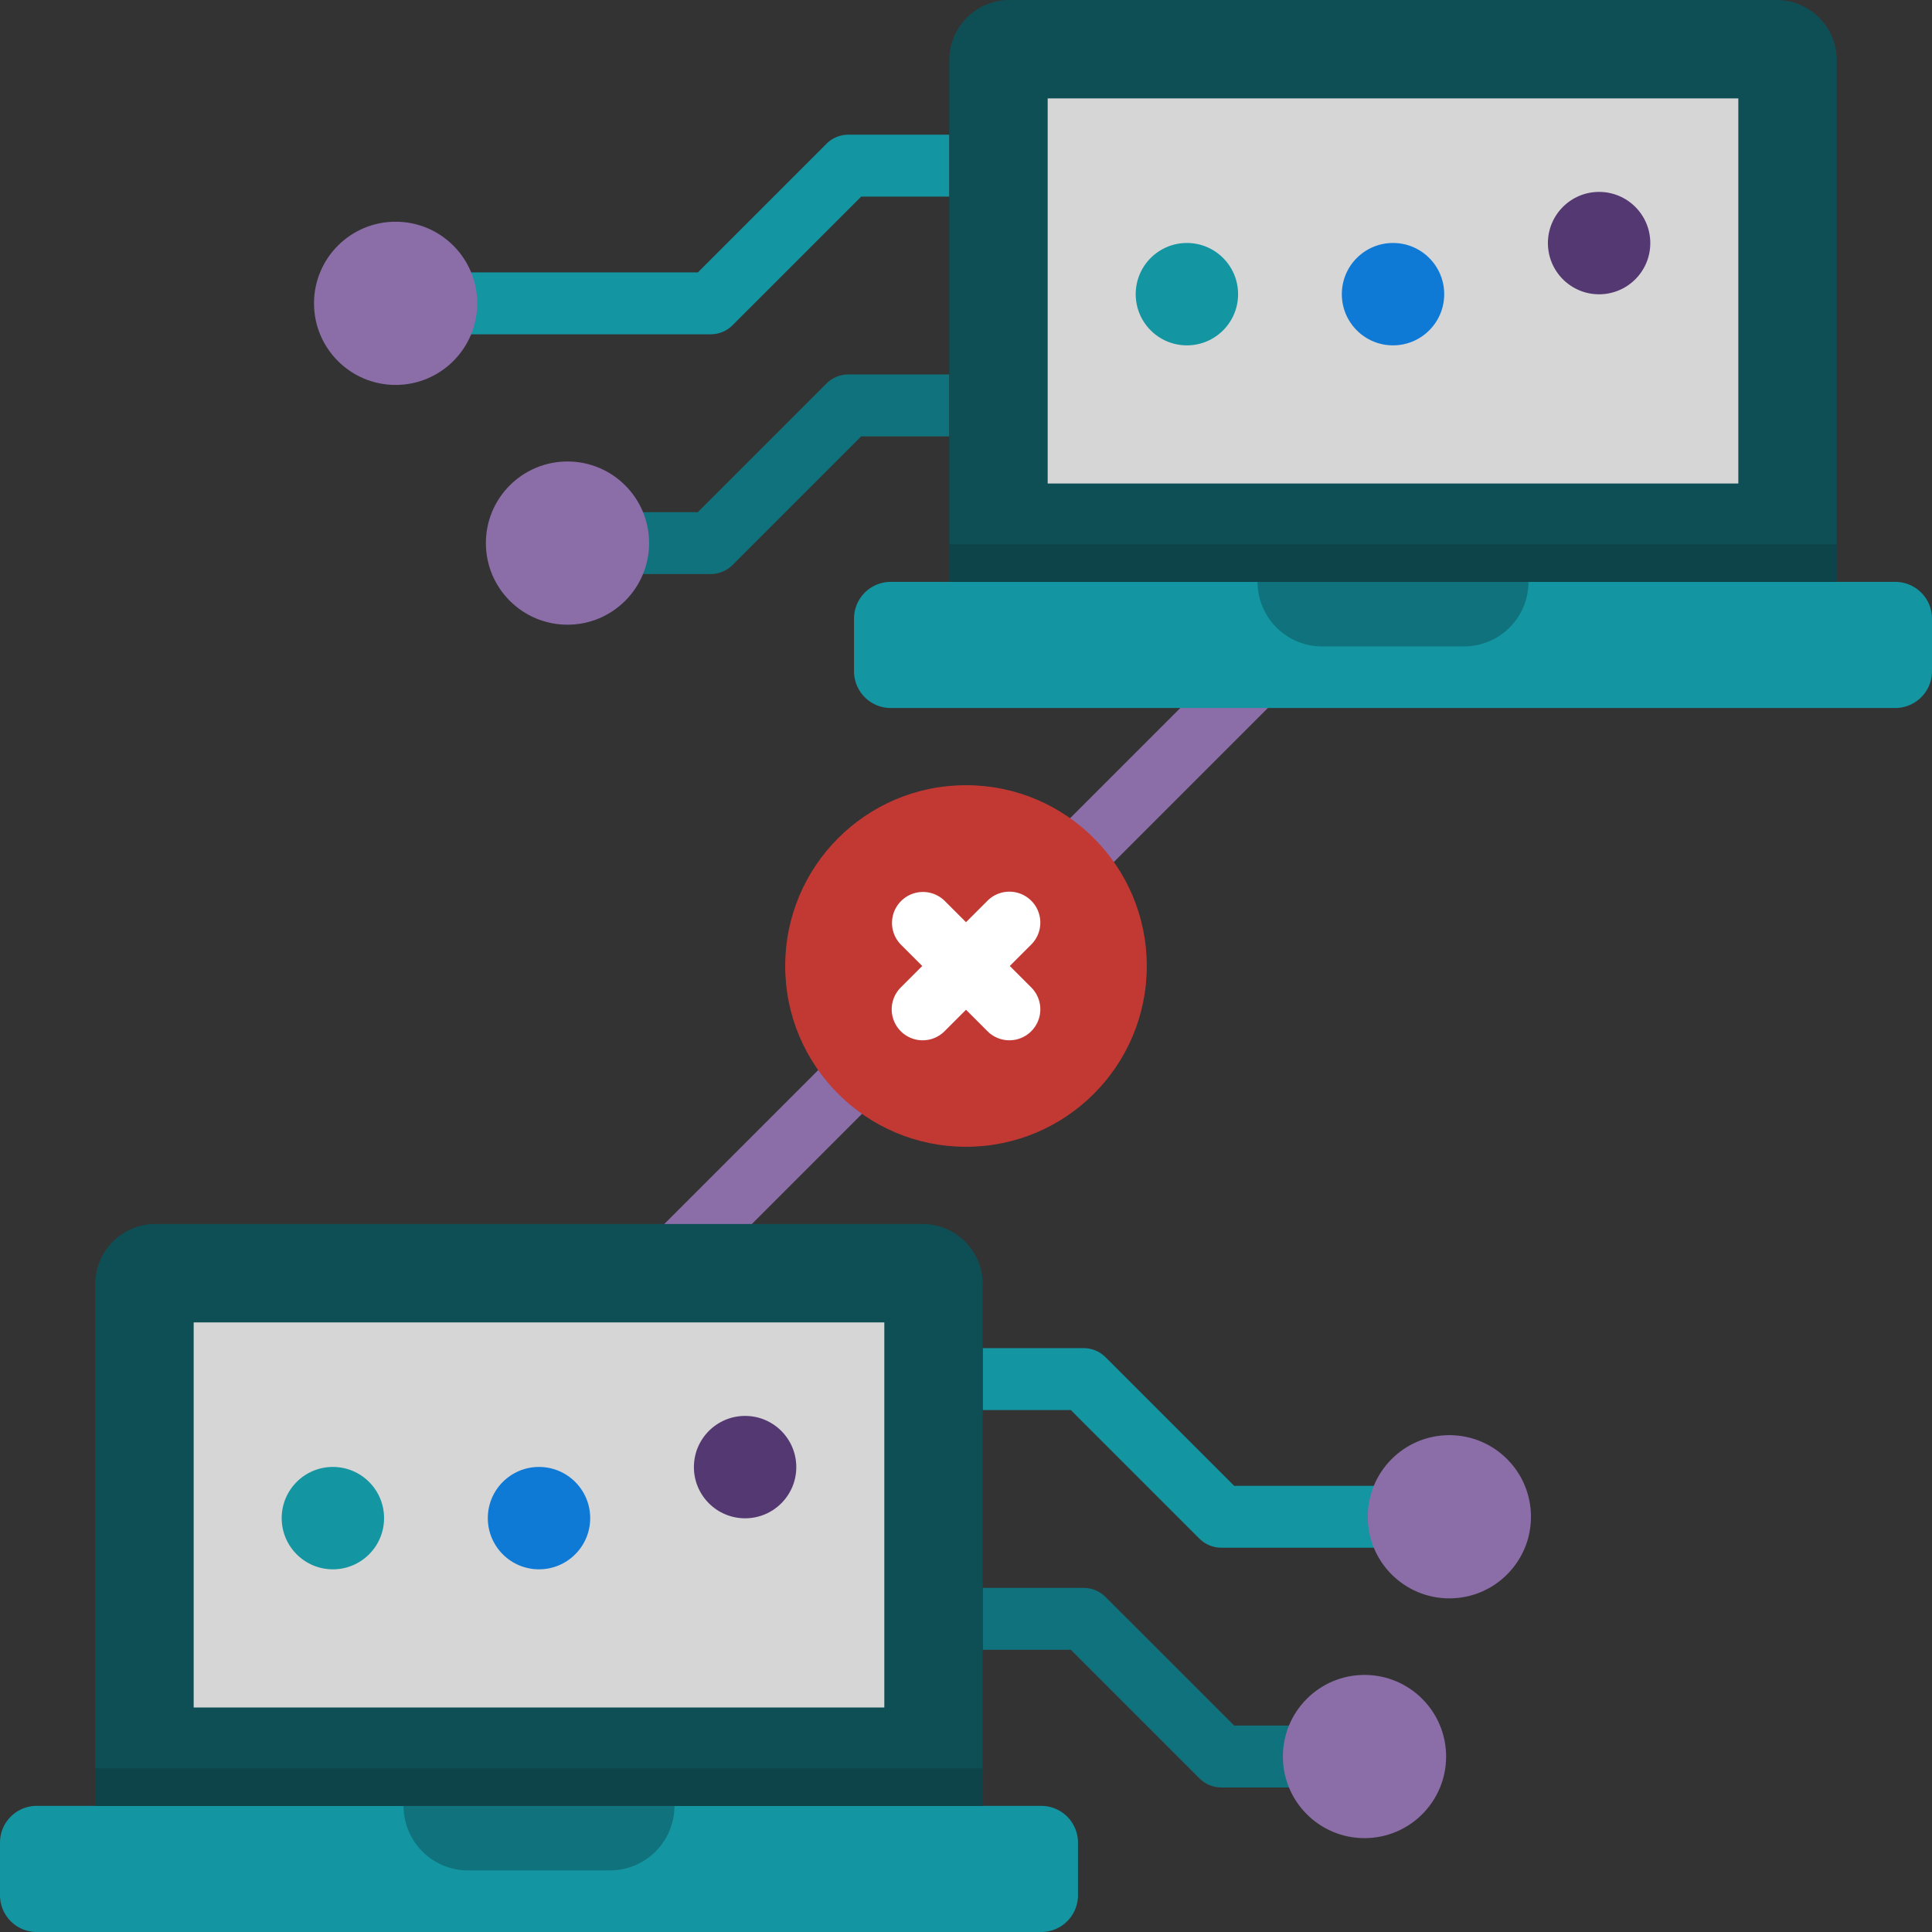 <svg xmlns="http://www.w3.org/2000/svg" width="215" height="215" viewBox="0 0 215 215">
    <rect x="0" y="0" width="215" height="215" fill="#333333" stroke="none"/>
    <g fill="none" fill-rule="nonzero">
        <g opacity=".8">
            <path fill="#0BAEBE" d="M161.291 172.236h-25.377c-.913 0-1.79-.362-2.436-1.008l-14.315-14.315h-9.804v-6.89h11.23c.915 0 1.79.363 2.437 1.009l14.315 14.315h23.95v6.89z"/>
            <circle cx="161.29" cy="168.791" r="9.082" fill="#A17CC6"/>
            <path fill="#08828E" d="M151.848 198.918h-15.934c-.913 0-1.79-.363-2.436-1.009l-14.315-14.315h-9.804v-6.89h11.23c.915 0 1.79.364 2.437 1.01l14.315 14.314h14.507v6.89z"/>
            <circle cx="151.847" cy="195.473" r="9.082" fill="#A17CC6"/>
            <path fill="#0BAEBE" d="M79.086 37.202h-35.06v-6.89H77.66l14.314-14.315a3.445 3.445 0 0 1 2.436-1.008h11.232v6.89h-9.805L81.52 36.192a3.443 3.443 0 0 1-2.435 1.009z"/>
            <circle cx="44.026" cy="33.755" r="9.082" fill="#A17CC6"/>
            <path fill="#08828E" d="M79.086 63.883H63.152v-6.89H77.66L91.974 42.68a3.445 3.445 0 0 1 2.436-1.009h11.231v6.89h-9.805L81.522 62.874a3.445 3.445 0 0 1-2.436 1.01z"/>
            <circle cx="63.152" cy="60.437" r="9.082" fill="#A17CC6"/>
            <path fill="#A17CC6" d="M77.499 142.382l-4.872-4.872 64.888-64.888 4.872 4.872z"/>
            <path fill="#0BAEBE" d="M115.873 215H4.088A4.088 4.088 0 0 1 0 210.912v-5.86a4.088 4.088 0 0 1 4.088-4.088h111.785a4.088 4.088 0 0 1 4.088 4.088v5.86a4.088 4.088 0 0 1-4.088 4.088z"/>
            <path fill="#08828E" d="M67.872 208.146H52.09a7.182 7.182 0 0 1-7.183-7.182h30.149a7.182 7.182 0 0 1-7.183 7.182z"/>
            <path fill="#05565E" d="M102.664 136.21H17.297a6.695 6.695 0 0 0-6.695 6.696v58.058h98.757v-58.057a6.695 6.695 0 0 0-6.695-6.696z"/>
            <path fill="#FFF" d="M21.552 147.162H98.41v42.855H21.552z"/>
            <path fill="#000" d="M10.601 196.777h98.758v4.185H10.601z" opacity=".15"/>
            <circle cx="59.982" cy="168.943" r="5.697" fill="#068BFF"/>
            <circle cx="37.044" cy="168.943" r="5.697" fill="#0BAEBE"/>
            <circle cx="82.917" cy="163.265" r="5.697" fill="#5D3981"/>
            <path fill="#0BAEBE" d="M210.912 78.79H99.127a4.088 4.088 0 0 1-4.088-4.09v-5.858a4.088 4.088 0 0 1 4.088-4.089h111.785A4.088 4.088 0 0 1 215 68.842V74.7a4.088 4.088 0 0 1-4.088 4.088z"/>
            <path fill="#08828E" d="M162.911 71.936h-15.783a7.182 7.182 0 0 1-7.183-7.183h30.149a7.182 7.182 0 0 1-7.183 7.183z"/>
            <path fill="#05565E" d="M197.703 0h-85.367a6.695 6.695 0 0 0-6.695 6.695v58.058h98.758V6.696A6.696 6.696 0 0 0 197.703 0z"/>
            <path fill="#FFF" d="M116.589 10.951h76.858v42.855h-76.858z"/>
            <path fill="#000" d="M105.639 60.57h98.758v4.185h-98.758z" opacity=".15"/>
            <circle cx="155.02" cy="32.736" r="5.697" fill="#068BFF"/>
            <circle cx="132.082" cy="32.736" r="5.697" fill="#0BAEBE"/>
            <circle cx="6.671" cy="6.057" r="5.697" fill="#5D3981" transform="translate(171.283 20.996)"/>
        </g>
        <circle cx="107.499" cy="107.499" r="20.119" fill="#C23934"/>
        <path fill="#FFF" d="M112.374 107.498l2.388-2.388a3.445 3.445 0 1 0-4.872-4.872l-2.388 2.388-2.389-2.388a3.445 3.445 0 0 0-4.871 4.872l2.388 2.388-2.388 2.389a3.445 3.445 0 1 0 4.872 4.872l2.388-2.389 2.389 2.389a3.437 3.437 0 0 0 2.436 1.008 3.445 3.445 0 0 0 2.436-5.88l-2.39-2.389z"/>
    </g>
</svg>

